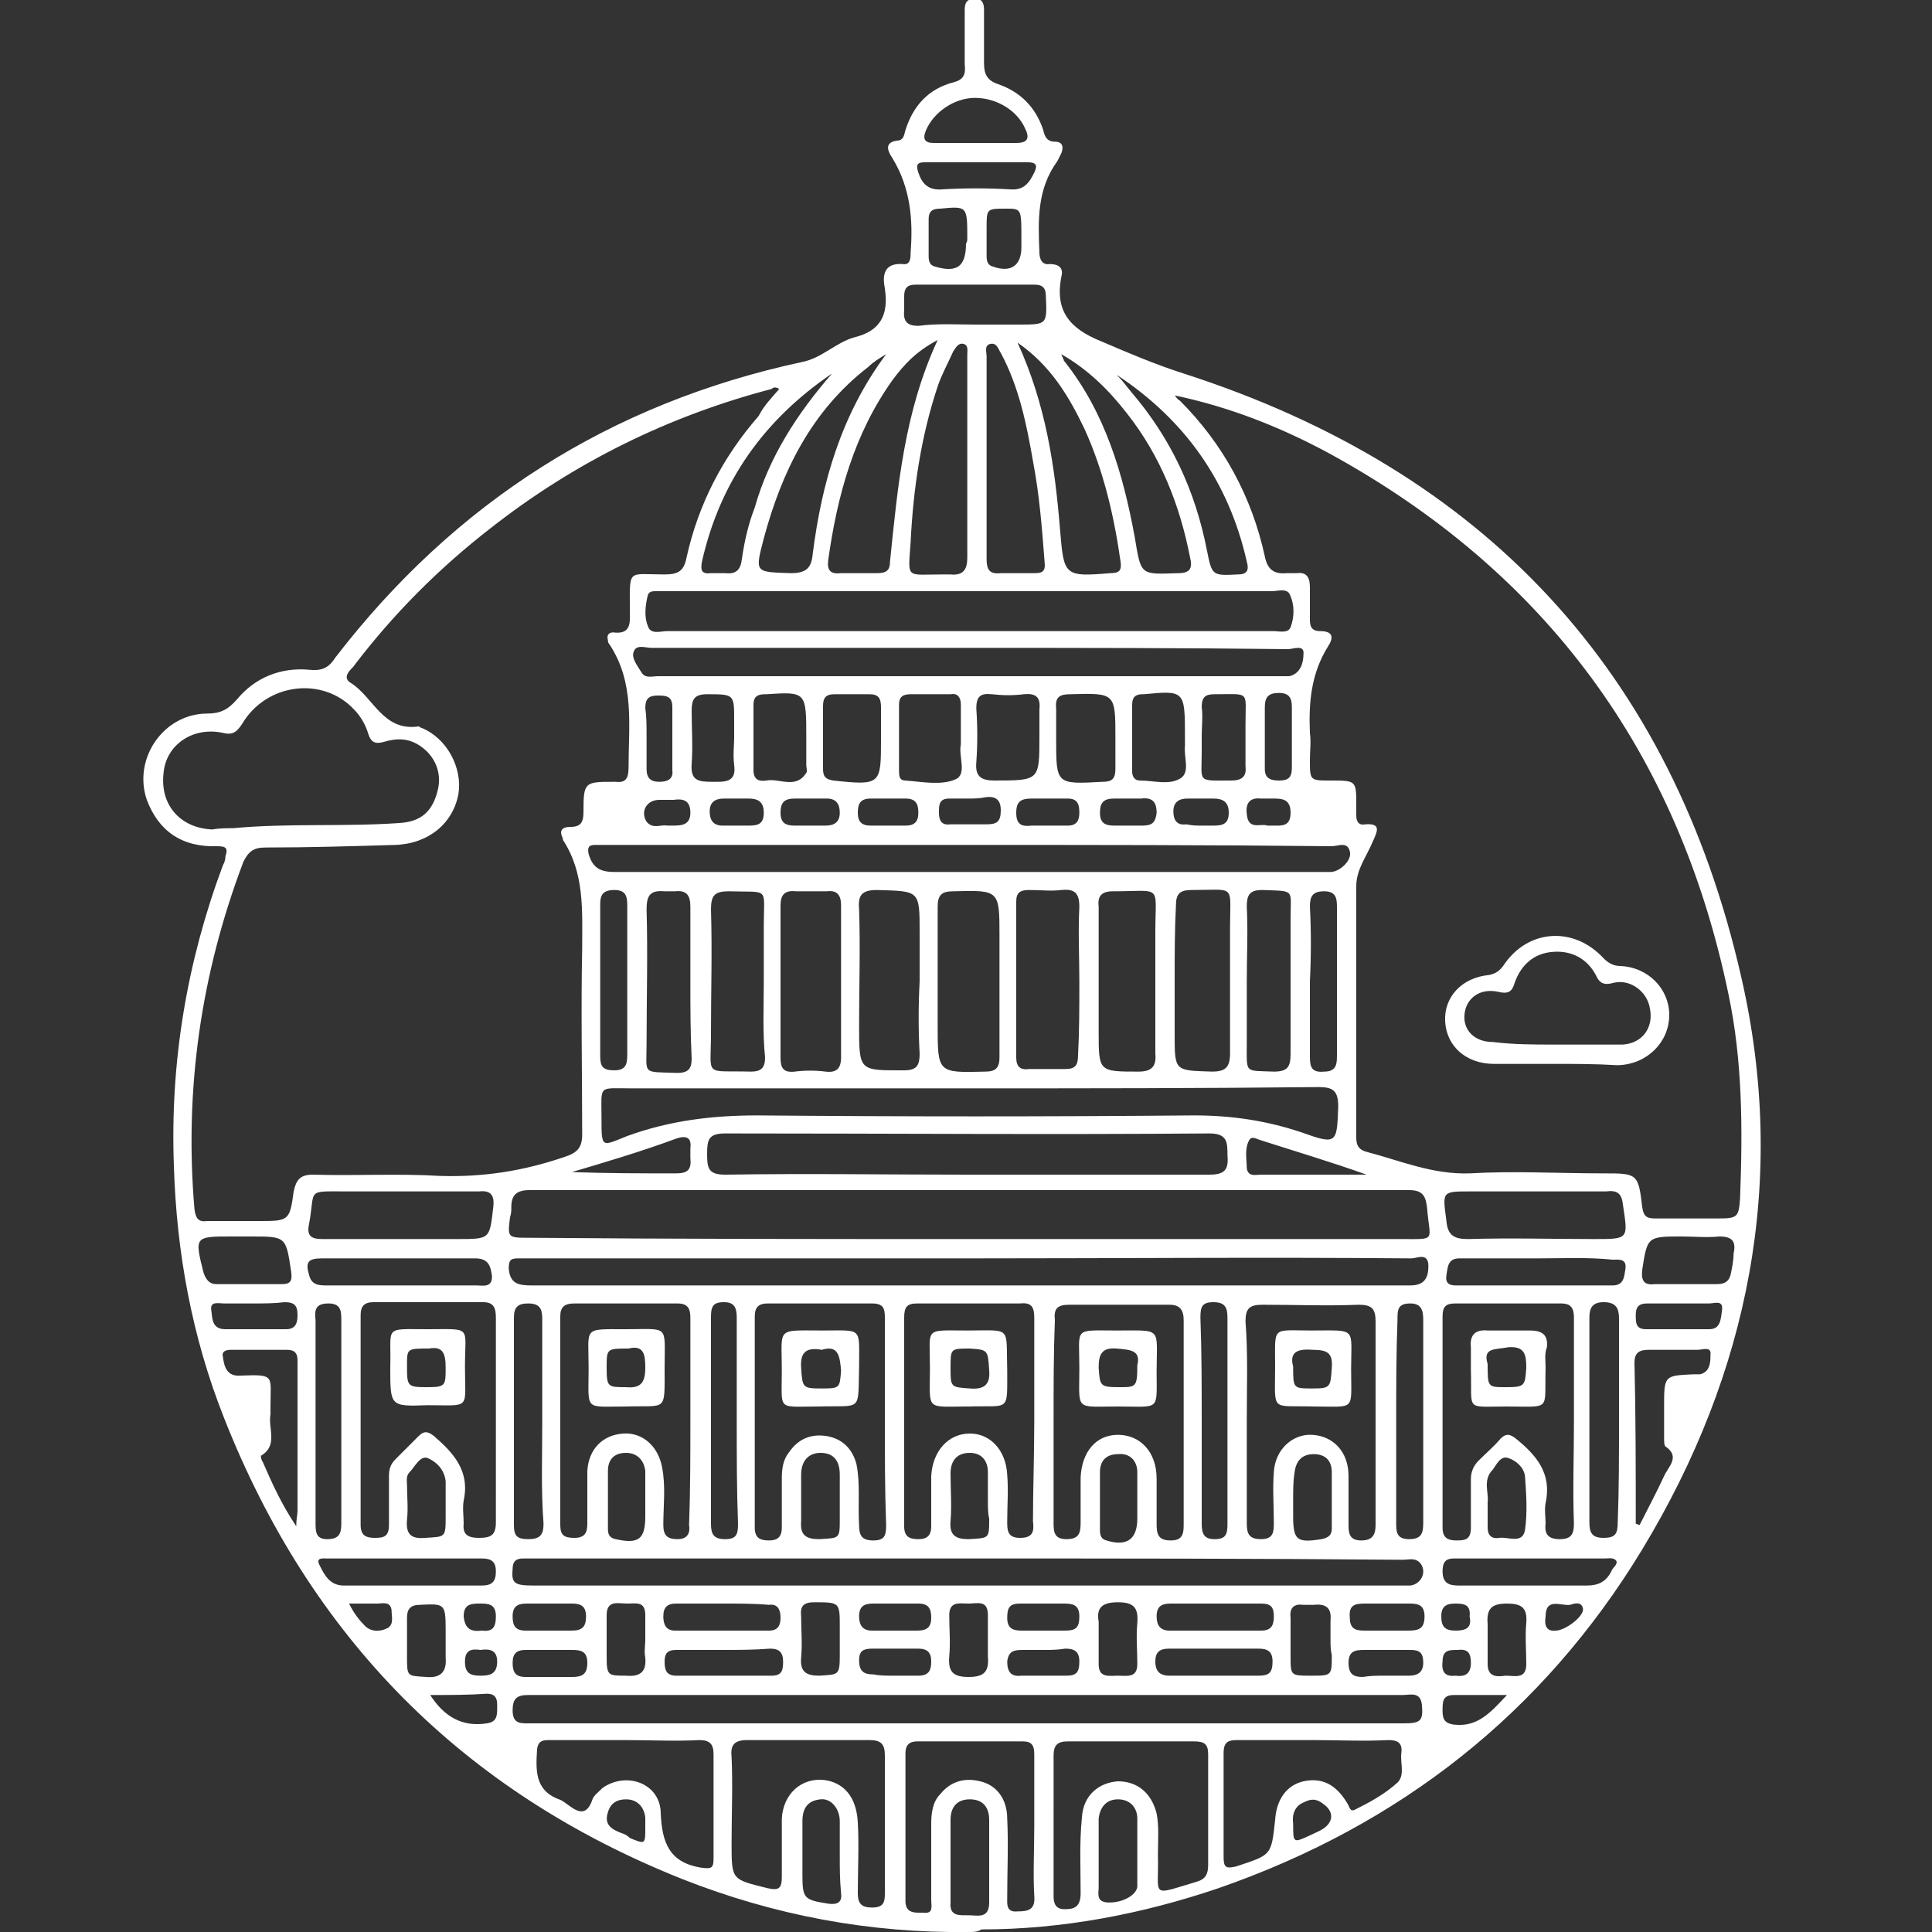 <?xml version="1.0" encoding="utf-8"?>
<!-- Generator: Adobe Illustrator 22.0.1, SVG Export Plug-In . SVG Version: 6.00 Build 0)  -->
<svg version="1.1" id="Layer_1" xmlns="http://www.w3.org/2000/svg" xmlns:xlink="http://www.w3.org/1999/xlink" x="0px" y="0px"
	 viewBox="0 0 150 150" style="enable-background:new 0 0 150 150;" xml:space="preserve">
<rect x="0" y="0" width="150" height="150" fill="#333333" stroke="none"/>
<style type="text/css">
	.st0{fill:#FFFFFF;}
</style>
<path class="st0" d="M30.3,106.2c0.1-3.3-0.6-3,2.9-3s2.9-0.3,2.9,2.9c0,3.4,0.5,3-2.9,3C30.3,109.2,30.3,109.2,30.3,106.2z
	 M33.3,104.7c-1.7,0-1.7,0-1.7,1.3c0,1.6,0,1.7,1.5,1.7s1.5-0.1,1.5-1.5C34.6,105.1,34.4,104.5,33.3,104.7z"/>
<path class="st0" d="M48.6,109.2c-3.3,0-2.9,0.4-2.9-3c0-3.2-0.5-3,2.9-3s3-0.4,3,3C51.6,109.7,51.8,109.1,48.6,109.2z M48.8,104.7
	c-1.7,0-1.7,0-1.7,1.5s0.1,1.5,1.5,1.5c1.1,0.1,1.5-0.3,1.5-1.5C50.1,105.2,50,104.4,48.8,104.7z"/>
<path class="st0" d="M75.2,150c-7.7,0.1-15.1-1.3-22.2-4.1c-17.1-6.8-28.9-18.8-35.6-35.8c-2.5-6.3-3.7-12.9-3.9-19.6
	c-0.3-8,1-15.8,3.8-23.3c0.1-0.2,0.2-0.4,0.2-0.7c0.2-0.6,0.1-0.8-0.6-0.8c-2.8,0.1-4.6-1.2-5.5-3.6c-1.1-3.2,1.3-6.7,4.7-6.7
	c1,0,1.6-0.3,2.3-1.1c1.4-1.7,3.4-2.5,5.6-2.3c0.9,0.1,1.5-0.1,2-0.9c9.3-12.1,21.4-19.8,36.3-23c1.5-0.3,2.6-1.5,4-1.9
	c2.1-0.5,2.7-1.8,2.4-3.8c-0.2-1-0.1-2,1.4-1.9c0.6,0.1,0.6-0.5,0.6-0.9c0.2-2.5,0-5-1.4-7.3c-0.4-0.6-0.7-1.3,0.5-1.4
	c0.4-0.1,0.4-0.5,0.5-0.8c0.6-1.9,1.8-3.2,3.7-3.7c0.8-0.2,1-0.6,0.9-1.4c0-1.4,0-2.8,0-4.2c0-0.5,0.1-0.9,0.8-0.9
	c0.6,0,0.7,0.4,0.7,0.9c0,1.4,0,2.7,0,4.1c0,0.8,0.2,1.3,1,1.6c1.8,0.6,3,1.8,3.6,3.6c0.1,0.5,0.3,0.9,0.9,0.9s0.7,0.4,0.5,0.9
	c-0.1,0.2-0.2,0.4-0.3,0.6c-1.6,2.2-1.5,4.6-1.4,7.1c0,0.5,0.2,1,0.8,0.9c0.7,0,1.1,0.3,0.9,1c-0.5,2.6,0.6,4,3.1,5
	c2.1,0.9,4.2,1.8,6.4,2.5c23.3,7.5,37.9,23.1,43.3,46.9c3.6,15.7,0.6,30.7-7.7,44.4c-7.7,12.7-18.8,21.4-32.9,26.3
	c-5.9,2-12.1,3.2-18.4,3.2C75.9,150,75.6,150,75.2,150z M60.5,30.2c-0.3-0.2-0.5-0.1-0.6,0c-8,2.1-15.3,5.7-21.8,10.8
	c-4,3.1-7.6,6.7-10.7,10.8c-0.3,0.3-0.8,0.8-0.2,1.2c1.8,1.1,2.5,3.8,5.3,3.4c0.1,0,0.1,0.1,0.2,0.1c2,0.8,3.2,3.1,2.9,5.1
	c-0.4,2.3-2.3,3.9-4.9,4c-3.4,0.1-6.7,0.2-10.1,0.2c-0.9,0-1.3,0.3-1.7,1.1c-3.3,8.7-4.6,17.7-3.8,27c0.1,0.7,0.3,1,1,0.9
	c1.3,0,2.7,0,4,0c2.3,0,2.4,0,2.7-2.3c0.2-0.9,0.5-1.3,1.5-1.3c3.3,0.1,6.6-0.1,9.9,0.1c3.4,0.1,6.5-0.4,9.7-1.5
	c0.9-0.3,1.3-0.7,1.3-1.7c0-4.8-0.1-9.7,0-14.5c0-2.9,0.2-5.8-1.5-8.4v-0.1c-0.3-0.6-0.1-0.9,0.6-0.9c0.9,0,1-0.5,1-1.2
	c0-2.3,0.1-2.3,2.4-2.3h0.1c0.8,0.1,1-0.3,1-1.1c0-3.3,0.5-6.6-1.5-9.6c-0.1-0.1-0.1-0.2-0.1-0.3c-0.1-0.3,0-0.6,0.4-0.6
	c1.5,0.2,1.3-0.9,1.3-1.8c0-3.2-0.2-2.7,2.7-2.7c1.1,0,1.5-0.3,1.7-1.3c0.9-4.1,2.8-7.8,5.6-11C59.3,31.5,59.9,30.9,60.5,30.2z
	 M91.2,30.7c0.1,0.1,0.2,0.3,0.4,0.4c3.4,3.4,5.6,7.5,6.6,12.1c0.2,1,0.7,1.4,1.7,1.3c0.3,0,0.6,0,0.8,0c0.8-0.1,1,0.4,1,1.1
	c0,0.8,0,1.6,0,2.5c0,0.5,0.1,0.9,0.8,0.9c1.1,0,1,0.6,0.6,1.2c-1.3,2.1-1.5,4.3-1.4,6.7c0.1,0.7,0,1.4,0,2.1c0,1.6,0,1.6,1.6,1.6
	c2,0,2,0,2,1.9c0,0.3,0,0.5,0,0.8c0,0.5,0.2,0.8,0.7,0.7c1.3-0.1,0.9,0.6,0.6,1.3c-0.5,1.2-1.3,2.2-1.3,3.5c0,6.5,0,13,0,19.5
	c0,0.5,0.1,0.9,0.7,1.1c2.7,0.7,5.2,1.8,8.1,1.7c3.4-0.2,6.9,0,10.4,0c2.6,0,2.7,0,3,2.6c0.1,0.7,0.3,0.9,1,0.9c1.6,0,3.3,0,4.9,0
	c1.5,0,1.6-0.1,1.7-1.6c0.2-5.3,0.2-10.6-0.9-15.8c-3.9-18.8-14.2-32.8-31-42C99.5,33.2,95.5,31.6,91.2,30.7z M75.2,96.2
	c11.2,0,22.4,0,33.6,0c2.8,0,2.2,0.2,2-2.4c-0.1-0.9-0.3-1.4-1.4-1.4c-22.8,0-45.5,0-68.3,0c-1,0-1.4,0.4-1.4,1.3
	c0,0.3,0,0.5-0.1,0.8c-0.2,1.6-0.2,1.6,1.5,1.6C52.5,96.2,63.9,96.2,75.2,96.2z M18.1,64.3c4.3-0.4,8.6-0.1,12.9-0.4
	c1.7-0.1,2.6-0.9,3-2.6c0.3-1.3-0.2-2.6-1.4-3.4c-0.9-0.6-1.8-0.6-2.8-0.3c-0.7,0.2-1,0-1.2-0.6c-0.2-0.7-0.6-1.4-1.1-1.9
	c-2.4-2.6-6.8-2.1-8.7,1.1c-0.4,0.6-0.7,0.9-1.5,0.7c-2.3-0.5-4.4,0.9-4.6,3.1c-0.3,2.5,1.3,4.3,3.8,4.4
	C17,64.3,17.6,64.3,18.1,64.3z M75.1,133.8c11.3,0,22.6,0,33.9,0c1.3,0,1.5-0.2,1.4-1.4c-0.1-1.1-0.9-0.8-1.5-0.8
	c-16.2,0-32.3,0-48.5,0c-6.5,0-13,0-19.4,0c-0.9,0-1.2,0.3-1.2,1.2c0,1.1,0.7,1,1.4,1C52.5,133.8,63.8,133.8,75.1,133.8z M75.2,49
	c1.9,0,3.8,0,5.8,0c6,0,11.9,0,17.9,0c0.4,0,1.1,0.2,1.3-0.3c0.3-0.8,0.3-1.7,0-2.4c-0.2-0.7-0.9-0.4-1.5-0.4c-15.7,0-31.3,0-47,0
	c-0.3,0-0.5,0-0.8,0c-0.2,0-0.5,0-0.6,0.3c-0.2,0.8-0.3,1.7,0,2.4c0.2,0.7,1,0.4,1.5,0.4C59.6,49,67.4,49,75.2,49z M75.3,97.7
	c-11.3,0-22.7,0-34,0c-0.4,0-0.7,0-1.1,0c-0.6,0-0.7,0.2-0.7,0.8c0.1,1.2,0.8,1.3,1.8,1.3c18.8,0,37.7,0,56.5,0c3.9,0,7.8,0,11.7,0
	c1.1,0,1.4-0.6,1.4-1.5c0-1.1-0.9-0.6-1.3-0.6C98.2,97.6,86.7,97.7,75.3,97.7z M75.2,84.5c-8.7,0-17.5,0-26.2,0
	c-2.6,0-2.3-0.3-2.3,2.3c0,2.4,0,2.2,2,1.4c3.3-1.2,6.6-1.6,10.1-1.6c11.3,0.1,22.6,0.1,33.9,0c2.9,0,5.6,0.4,8.3,1.3
	c2.8,1,2.8,0.9,2.9-2c0-1.2-0.4-1.5-1.5-1.5C93.3,84.5,84.2,84.5,75.2,84.5z M75.1,121c-11.1,0-22.3,0-33.4,0c-0.4,0-0.7,0-1.1,0
	c-0.5,0-0.8,0.2-0.8,0.8c-0.1,1.1,0.1,1.3,1.6,1.3c22.3,0,44.6,0,66.9,0c0.4,0,0.8,0,1.2,0c0.8-0.1,1.3-1,0.8-1.7
	c-0.4-0.5-0.9-0.3-1.4-0.3C97.7,121,86.4,121,75.1,121z M75.1,91.2c6.3,0,12.6,0,18.8,0c1.2,0,1.5-0.4,1.4-1.5c0-1,0-1.7-1.4-1.7
	c-12.5,0.1-25,0-37.6,0c-1.3,0-1.4,0.5-1.4,1.6s0.1,1.6,1.4,1.6C62.7,91.1,68.9,91.2,75.1,91.2z M75.3,65.6c-9.3,0-18.7,0-28,0
	c-0.4,0-0.7,0-1.1,0c-0.5,0-0.6,0.2-0.5,0.7c0.3,1,0.8,1.4,2,1.4c18.3,0,36.7,0,55,0c0.2,0,0.4,0,0.6,0c0.7,0,1.7-0.9,1.5-1.6
	c-0.2-0.8-0.9-0.4-1.4-0.4C94,65.6,84.7,65.6,75.3,65.6z M38.5,110.3c0-2.7,0-5.3,0-8c0-0.8-0.2-1.2-1-1.2c-2.8,0-5.6,0-8.5,0
	c-0.7,0-1,0.3-1,1c0,5.4,0,10.9,0,16.3c0,0.8,0.4,1,1.1,1s1.1-0.1,1.1-1c0-1.3,0-2.5,0-3.8c0-0.5,0.1-0.9,0.5-1.3
	c0.6-0.6,1.2-1.2,1.8-1.8c0.4-0.4,0.7-0.4,1.2,0c1.5,1.3,2.8,2.7,2.3,5c-0.1,0.6,0,1.2,0,1.8c-0.1,0.9,0.4,1.1,1.2,1.1
	c0.9,0,1.3-0.2,1.3-1.2C38.5,115.7,38.5,113,38.5,110.3z M75.2,50.3c-8.2,0-16.4,0-24.6,0c-0.5,0-1.2-0.3-1.4,0.3
	c-0.2,0.5,0.3,1.1,0.6,1.6s0.8,0.3,1.3,0.3c16.1,0,32.2,0,48.3,0c0.2,0,0.5,0,0.7,0c0.9-0.2,1.1-1.1,1.1-1.7
	c0.1-0.8-0.8-0.4-1.2-0.4C91.8,50.3,83.5,50.3,75.2,50.3z M122.2,110.4c0-2.7,0-5.4,0-8.1c0-0.7-0.2-1.1-1-1.1c-2.7,0-5.5,0-8.2,0
	c-0.7,0-1,0.2-1,1c0,5.5,0,10.9,0,16.4c0,0.8,0.4,1,1.1,1s1.1-0.1,1.1-1c0-1.3,0-2.5,0-3.8c0-0.5,0.2-1,0.6-1.4
	c0.6-0.6,1.2-1.1,1.7-1.7c0.4-0.4,0.7-0.4,1.2,0c1.6,1.3,2.8,2.7,2.3,5c-0.1,0.5,0,1.1,0,1.6c-0.1,0.8,0.2,1.2,1.1,1.2
	s1.1-0.4,1.1-1.2C122.1,115.7,122.2,113,122.2,110.4z M80.3,110.3c0-2.7,0-5.3,0-8c0-0.8-0.2-1.2-1.1-1.1c-2.7,0-5.3,0-8,0
	c-0.8,0-1,0.3-1,1.1c0,5.4,0,10.8,0,16.2c0,0.8,0.4,1,1.1,1s1-0.3,1-1c0-1.3,0-2.6,0-3.9c0.1-1.9,1.3-3.3,3-3.3
	c1.6,0,2.8,1.3,2.9,3.2c0.1,1.2,0,2.4,0,3.6c0,0.7,0,1.3,1,1.3s1.1-0.5,1-1.3C80.2,115.6,80.3,113,80.3,110.3z M96.8,110.3
	c0,2.6,0,5.3,0,7.9c0,0.8,0.1,1.3,1.1,1.3s1-0.6,1-1.3c0-1.3-0.1-2.6,0-3.9c0.1-1.8,1.5-3,3-2.9c1.6,0.1,2.8,1.3,2.8,3.2
	c0,1.3,0,2.5,0,3.8c0,0.7,0.1,1.2,1,1.2s1.1-0.5,1.1-1.2c0-5.3,0-10.5,0-15.8c0-1-0.3-1.3-1.3-1.3c-2.5,0.1-5,0-7.5,0
	c-1,0-1.3,0.3-1.3,1.3C96.9,105.1,96.8,107.7,96.8,110.3z M68.7,110.4c0-2.7,0-5.4,0-8.1c0-0.7-0.1-1.1-1-1.1c-2.7,0-5.4,0-8.1,0
	c-0.7,0-1,0.3-1,1c0,5.5,0,10.9,0,16.4c0,0.8,0.4,1,1.1,1c0.7,0,1-0.3,1-1c0-1.3,0-2.5,0-3.8c0-0.8,0.1-1.5,0.6-2.1
	c0.7-1,1.7-1.4,2.9-1.2c1.2,0.2,2,1,2.3,2.2c0.3,1.5,0.1,3.1,0.2,4.7c0,0.8,0.2,1.2,1.1,1.2s1-0.4,1-1.2
	C68.7,115.7,68.7,113.1,68.7,110.4z M53.6,110.4c0-2.7,0-5.4,0-8.1c0-0.7-0.2-1.1-1-1.1c-2.7,0-5.3,0-8,0c-0.8,0-1.1,0.3-1.1,1
	c0,5.4,0,10.8,0,16.2c0,0.8,0.3,1,1.1,1s1-0.4,1-1.1c0-1.4,0-2.7,0-4.1c0.1-1.7,1.2-2.8,2.8-2.9c1.5-0.1,2.7,1,3,2.6
	c0.3,1.5,0.1,3,0.1,4.5c0,0.8,0.3,1.1,1.1,1.1s1-0.5,0.9-1.1C53.6,115.7,53.6,113,53.6,110.4z M81.8,110.3c0,2.7,0,5.3,0,8
	c0,0.7,0.1,1.2,1,1.2c1,0,1.1-0.5,1.1-1.3c0-1.2,0-2.4,0-3.5c0.1-2,1.2-3.3,2.9-3.3c1.7,0,3,1.3,3,3.4c0,1.2,0,2.4,0,3.5
	c0,0.8,0.1,1.3,1.1,1.3c0.9,0,1-0.5,1-1.2c0-5.3,0-10.6,0-15.9c0-0.8-0.3-1.2-1.1-1.2c-2.6,0-5.2,0-7.8,0c-0.9,0-1.2,0.3-1.1,1.2
	C81.8,105,81.8,107.6,81.8,110.3z M68.7,141.7c0-1.8,0-3.6,0-5.4c0-0.9-0.3-1.2-1.2-1.2c-3.2,0-6.4,0-9.5,0c-1,0-1.3,0.4-1.2,1.3
	c0.1,2.2,0,4.5,0,6.7c0,2.9,0,2.8,2.8,3.5c0.9,0.2,1.1,0,1.1-0.9c0-1.5,0-3,0-4.5c0.1-1.9,1.5-3.2,3.3-3c1.5,0.2,2.5,1.3,2.6,3.3
	c0.1,1.8,0,3.7,0,5.5c0,0.8,0.3,1.1,1.1,1.1c0.9,0,1-0.4,1-1.1C68.7,145.3,68.7,143.5,68.7,141.7z M81.8,141.7c0,1.8,0,3.7,0,5.5
	c0,1,0.5,1.1,1.3,1c0.7-0.1,0.8-0.7,0.8-1.2c0-2-0.1-3.9,0.1-5.9c0.1-1.7,1.3-2.7,2.8-2.8c1.5,0,2.6,0.9,3,2.5
	c0.2,1,0.1,2.1,0.1,3.2c0.1,3.3-0.7,3.2,3,2.1c0.7-0.2,0.9-0.6,0.9-1.3c0-2.9,0-5.7,0-8.6c0-0.8-0.3-1-1.1-1c-3.3,0-6.5,0-9.8,0
	c-0.8,0-1.1,0.3-1.1,1.1C81.8,138,81.8,139.8,81.8,141.7z M48.5,135.1c-1.9,0-3.8,0-5.8,0c-0.5,0-0.9,0-1,0.7
	c-0.1,1.6-0.2,3.2,1.7,3.9c0.3,0.1,0.5,0.3,0.8,0.5c0.8,0.6,1.4,0.7,1.8-0.5c0.1-0.3,0.5-0.6,0.8-0.9c1.9-1.3,4.5-0.3,4.5,2
	c0.1,2.3,0.7,3.8,3.1,4.2c0.8,0.1,1,0.1,1-0.7c0-2.7,0-5.4,0-8.1c0-0.8-0.3-1.1-1.1-1.1C52.4,135.2,50.5,135.1,48.5,135.1z
	 M80.3,141.8c0-1.9,0-3.8,0-5.6c0-0.7-0.2-1-0.9-1c-2.7,0-5.5,0-8.2,0c-0.6,0-0.9,0.3-0.9,0.9c0,3.8,0,7.7,0,11.5
	c0,1,0.8,0.9,1.4,0.9c0.8,0.1,0.6-0.5,0.6-1c0-2,0-3.9,0-5.9c0-0.8,0.1-1.7,0.7-2.3c0.8-1,1.9-1.3,3.1-1c1.3,0.3,2.1,1.4,2.1,2.9
	c0.1,2,0,4.1,0,6.1c0,0.5-0.1,1.2,0.8,1.1c0.8,0,1.4-0.1,1.3-1.2C80.2,145.5,80.3,143.7,80.3,141.8z M102,135.1c-2,0-3.9,0-5.9,0
	c-0.7,0-1.1,0.1-1.1,1c0,2.7,0,5.4,0,8.1c0,0.8,0.2,0.9,1,0.7c2.7-0.9,2.7-0.8,3-3.6c0.1-1.6,0.9-2.7,2.2-3c1.4-0.3,2.5,0.2,3.4,1.7
	c0.2,0.3,0.2,0.7,0.6,0.5c1.2-0.6,2.3-1.2,3.3-2.1c0.6-0.6,0.2-1.5,0.3-2.3c0.1-0.8-0.3-1-1-1C105.8,135.2,103.9,135.1,102,135.1z
	 M83.8,76.2c0-1.9-0.1-3.8,0-5.8c0-1.1-0.4-1.4-1.4-1.3c-0.8,0.1-1.6,0-2.5,0c-0.7,0-1,0.2-1,0.9c0,4,0,8.1,0,12.1
	c0,0.7,0.3,1,1,0.9c0.9,0,1.9,0,2.8,0c0.8,0,1-0.3,1-1.1C83.8,80.1,83.8,78.2,83.8,76.2z M77.6,76.2c0-1.2,0-2.4,0-3.5
	c0-3.6,0-3.6-3.6-3.5c-0.9,0-1.2,0.3-1.2,1.2c0,3.1,0,6.1,0,9.2c0,3.7,0,3.7,3.7,3.6c0.8,0,1.1-0.3,1.1-1.1
	C77.6,80.1,77.6,78.1,77.6,76.2z M60.6,76.2c0,2,0,3.9,0,5.9c0,0.8,0.2,1.2,1.1,1.1c0.8-0.1,1.6-0.1,2.4,0s1.2-0.2,1.2-1.1
	c0-3.9,0-7.9,0-11.8c0-0.8-0.3-1.2-1.1-1.1c-0.8,0-1.6,0-2.4,0c-0.9-0.1-1.2,0.3-1.2,1.1C60.6,72.2,60.6,74.2,60.6,76.2z M71.4,76.2
	c0-1.3,0-2.5,0-3.8c0-3.3,0-3.2-3.3-3.3c-1.2,0-1.5,0.4-1.4,1.5c0.1,3,0,6,0,9c0,3.6,0,3.5,3.5,3.5c1,0,1.2-0.4,1.2-1.3
	C71.3,80,71.3,78.1,71.4,76.2z M72.8,26.4c-1.7,0.9-2.6,1.9-3.5,3.1c-3,4.2-4.3,9-5,14c-0.1,0.8,0.2,1.1,1,1c0.9,0,1.9,0,2.8,0
	c0.7,0,1-0.2,1-0.9C69.7,37.8,70.2,32,72.8,26.4z M85.3,76.1c0,1.3,0,2.7,0,4c0,3.1,0,3.1,3.1,3.1c1,0,1.4-0.4,1.3-1.4
	c0-3.2,0-6.4,0-9.5c0-3.7,0.6-3.1-3.3-3.1c-0.9,0-1.2,0.4-1.1,1.2C85.3,72.2,85.3,74.2,85.3,76.1z M76.6,35.5c0,2.6,0,5.3,0,7.9
	c0,0.8,0.2,1.2,1.1,1.1c0.9,0,1.7,0,2.6,0c0.6,0,0.9-0.1,0.8-0.9c-0.2-2.6-0.4-5.2-0.9-7.8c-0.5-2.9-1.1-5.8-2.5-8.4
	c-0.2-0.3-0.3-0.8-0.8-0.7c-0.5,0.1-0.3,0.6-0.3,1C76.6,30.3,76.6,32.9,76.6,35.5z M75.1,35.6c0-2.7,0-5.4,0-8.1
	c0-0.3,0.1-0.7-0.3-0.8c-0.4-0.1-0.6,0.3-0.8,0.6c-0.4,0.9-0.9,1.8-1.2,2.7c-1.3,3.9-1.9,8-2.1,12.1c-0.2,2.9-0.4,2.5,2.4,2.5
	c0.2,0,0.5,0,0.7,0c1,0.1,1.3-0.4,1.3-1.3C75.1,40.7,75.1,38.1,75.1,35.6z M91.2,76.1c0,1.4,0,2.8,0,4.2c0,2.9,0,2.8,2.9,2.9
	c1,0,1.4-0.3,1.4-1.4c0-3.3,0-6.5,0-9.8c0-3.4,0.5-2.9-3-2.9c-0.9,0-1.2,0.3-1.2,1.2C91.2,72.2,91.2,74.2,91.2,76.1z M59.3,76.2
	c0-1.4,0-2.9,0-4.3c0-3.1,0.5-2.6-2.7-2.7c-1.1,0-1.4,0.3-1.4,1.4c0.1,3.2,0,6.4,0,9.6c0,3.5-0.6,2.9,3.1,3c0.8,0,1.1-0.3,1.1-1.1
	C59.2,80.1,59.3,78.2,59.3,76.2z M79,26.6c2.2,4.8,2.9,9.6,3.3,14.5c0.3,3.6,0.3,3.7,3.9,3.4c0.7,0,0.9-0.2,0.8-0.9
	c-0.5-3.5-1.3-7-2.8-10.3C83,30.8,81.6,28.4,79,26.6z M30.9,96.2c1.5,0,3.1,0,4.6,0c2.6,0,2.5,0,2.8-2.5c0.1-0.9-0.2-1.3-1.1-1.2
	c-3.4,0-6.9,0-10.3,0c-3.2,0-2.4-0.2-2.9,2.5c-0.2,0.9,0.1,1.2,1,1.2C26.9,96.2,28.9,96.2,30.9,96.2z M118.9,92.5
	c-1.6,0-3.1,0-4.7,0c-2.3,0-2.2,0-1.9,2.3c0.1,1.2,0.7,1.4,1.7,1.4c3.3-0.1,6.5,0,9.8,0c2.7,0,2.6,0,2.2-2.7c-0.1-0.9-0.5-1.1-1.3-1
	C122.8,92.5,120.9,92.5,118.9,92.5z M68.8,27.5c-0.5,0.3-1,0.6-1.4,1c-4.4,3.4-6.7,8.1-8.1,13.3c-0.7,2.7-0.7,2.6,2.1,2.7
	c1.2,0,1.6-0.4,1.7-1.5C63.8,37.5,65.3,32.2,68.8,27.5z M82.4,27.5c0.1,0.3,0.2,0.4,0.2,0.5c3.2,4,4.6,8.8,5.5,13.7
	c0.5,3,0.4,2.9,3.4,2.8c0.9,0,1.1-0.4,0.9-1.2c-0.8-4.1-2.3-7.9-4.9-11.2C86.1,30.3,84.5,28.7,82.4,27.5z M53.6,76.3
	c0-2,0-3.9,0-5.9c0-0.9-0.3-1.3-1.2-1.2c-0.3,0-0.6,0-0.8,0c-1.1-0.1-1.4,0.3-1.4,1.4c0.1,3.5,0,6.9,0,10.4c0,2.5-0.4,2.2,2.4,2.3
	c0.9,0,1.1-0.4,1.1-1.1C53.6,80.1,53.6,78.2,53.6,76.3z M96.8,76.2c0,1.6,0,3.2,0,4.8c0,2.4-0.2,2.1,2.1,2.2c1.1,0,1.3-0.4,1.3-1.4
	c0-3.5,0-7,0-10.5c0-2.3,0.4-2.1-2.2-2.2c-1,0-1.2,0.4-1.2,1.3C96.9,72.3,96.8,74.2,96.8,76.2z M125.7,110.3c0-2.6,0-5.2,0-7.9
	c0-0.8-0.2-1.3-1.2-1.3c-0.9,0-1.1,0.5-1.1,1.2c0,5.3,0,10.6,0,15.9c0,0.8,0.2,1.2,1.1,1.2s1.1-0.3,1.1-1.2
	C125.7,115.6,125.7,113,125.7,110.3z M42.1,110.5c0-2.7,0-5.4,0-8.1c0-0.8-0.2-1.2-1.1-1.2c-0.8,0-1.1,0.3-1.1,1.1
	c0,5.4,0,10.7,0,16.1c0,0.8,0.2,1.1,1.1,1.1c0.9,0,1.2-0.3,1.2-1.2C42,115.7,42.1,113.1,42.1,110.5z M93.3,110.3c0,2.7,0,5.3,0,8
	c0,0.8,0.2,1.2,1,1.2c0.9,0,1-0.4,1-1.2c0-5.3,0-10.7,0-16c0-0.8-0.2-1.2-1.1-1.2s-1,0.4-1,1.2C93.3,105,93.3,107.7,93.3,110.3z
	 M24.5,110.3c0,2.6,0,5.3,0,7.9c0,0.7,0,1.3,0.9,1.3s1.1-0.4,1.1-1.2c0-5.3,0-10.6,0-15.9c0-0.7-0.1-1.2-1-1.2c-1,0-1.1,0.5-1,1.3
	C24.5,105.1,24.5,107.7,24.5,110.3z M57.2,110.3c0-2.7,0-5.3,0-8c0-0.8-0.2-1.2-1-1.2c-0.9,0-1,0.4-1,1.2c0,5.3,0,10.7,0,16
	c0,0.8,0.2,1.2,1.1,1.2c0.9,0,1-0.4,1-1.2C57.2,115.7,57.2,113,57.2,110.3z M108.4,110.3c0,2.6,0,5.2,0,7.9c0,0.7,0,1.3,1,1.3
	s1.1-0.5,1.1-1.3c0-5.2,0-10.5,0-15.7c0-0.7-0.1-1.3-1-1.3c-1,0-1,0.5-1,1.3C108.4,105.1,108.4,107.7,108.4,110.3z M127,118.3
	c0.1,0,0.2,0.1,0.3,0.1c0.6-1.2,1.3-2.5,1.9-3.8c0.3-0.7,1.3-1.5,0.1-2.3c-0.1-0.1-0.1-0.4-0.1-0.7c0-0.8,0-1.6,0-2.4
	c0-2.4,0-2.4,2.3-2.5c0.2,0,0.3,0,0.5,0c0.8-0.2,0.8-1,0.8-1.5c0.1-0.7-0.6-0.4-1-0.4c-1.3,0-2.5,0-3.8,0c-0.7,0-1.1,0.2-1.1,1
	C127,109.9,127,114.1,127,118.3z M75.7,25.2c1.1,0,2.3,0,3.4,0c2.2,0,2.2,0,2.1-2.2c0-0.6-0.2-0.9-0.9-0.9c-3.1,0-6.1,0-9.2,0
	c-0.7,0-0.9,0.3-0.9,0.9c0,0.4,0,0.7,0,1.1c-0.1,0.9,0.3,1.2,1.1,1.2C72.8,25.1,74.3,25.2,75.7,25.2z M64.6,29
	c-5.3,3.6-8.7,8.4-10.1,14.6c-0.1,0.6-0.1,1,0.7,0.9c0.3,0,0.7,0,1.1,0c0.9,0.1,1.2-0.3,1.3-1.1c0.2-1.4,0.5-2.7,1-4
	C59.7,35.5,61.9,32.1,64.6,29z M86.7,29.1c0.4,0.4,0.7,0.8,1.1,1.3c3.1,3.6,5,7.7,5.9,12.3c0.4,2,0.4,2,2.4,1.9c0.7,0,0.9-0.3,0.7-1
	C95.4,37.4,92,32.6,86.7,29.1z M23,118.5c0-0.6,0.1-0.9,0.1-1.2c0-3.9,0-7.8,0-11.7c0-0.5-0.2-0.8-0.8-0.8c-1.5,0-2.9,0-4.4,0
	c-0.3,0-0.7,0.1-0.6,0.5c0.1,0.8,0.3,1.6,1.4,1.5c2.7-0.1,2.3,0,2.3,2.4c0,0.2,0,0.4,0,0.6c-0.2,1.1,0.6,2.4-0.7,3.2
	c-0.1,0,0,0.4,0.1,0.5C21.1,115.1,21.8,116.7,23,118.5z M74.6,57.3L74.6,57.3c0-0.9,0-1.7,0-2.6c0-0.6-0.3-0.9-0.8-0.8
	c-1,0-2,0-3.1,0c-0.6,0-0.9,0.2-0.9,0.8c0,1.7,0,3.4,0,5.1c0,0.4,0,0.8,0.5,0.8c1.3,0.1,2.8,0.4,3.9-0.1c0.9-0.4,0.2-1.8,0.4-2.7
	C74.6,57.5,74.6,57.4,74.6,57.3z M80.7,57.2c0-0.7,0-1.4,0-2.1c0.1-0.9-0.2-1.3-1.2-1.2c-0.8,0.1-1.6,0.1-2.5,0s-1.2,0.2-1.2,1.1
	c0.1,1.4,0.1,2.8,0,4.2c-0.1,1.1,0.4,1.4,1.4,1.4C80.7,60.6,80.7,60.6,80.7,57.2z M68.4,57.2c0-0.8,0-1.6,0-2.3s-0.2-1-0.9-1
	c-0.9,0-1.8,0-2.7,0c-0.6,0-0.9,0.2-0.9,0.9c0,1.6,0,3.3,0,4.9c0,0.6,0.2,0.8,0.8,0.9c3.7,0.4,3.7,0.3,3.7-3.2
	C68.4,57.3,68.4,57.2,68.4,57.2z M86.6,57.3c0-3.5,0-3.5-3.5-3.4c-0.8,0-1.2,0.2-1.1,1.1c0,0.8,0,1.6,0,2.4c0,3.5,0,3.5,3.6,3.3
	c0.7,0,1-0.2,1-1C86.6,58.8,86.6,58,86.6,57.3z M30.8,97.7c-1.9,0-3.8,0-5.8,0c-1.1,0-1.3,0.3-1,1.3c0.2,0.8,0.8,0.8,1.4,0.8
	c3.9,0,7.8,0,11.6,0c0.5,0,1.2,0.2,1.2-0.7c-0.1-0.7-0.2-1.4-1.3-1.4C34.9,97.7,32.9,97.7,30.8,97.7z M48.7,76.1c0-1.9,0-3.8,0-5.8
	c0-0.7-0.1-1.2-1-1.2s-1.1,0.4-1.1,1.1c0,3.9,0,7.8,0,11.8c0,0.8,0.2,1.1,1.1,1.1c0.9,0,1-0.5,1-1.2C48.7,80,48.7,78.1,48.7,76.1z
	 M101.7,76.2c0,1.9,0,3.8,0,5.8c0,0.8,0.1,1.3,1.1,1.2c0.9,0,1-0.5,1-1.2c0-3.9,0-7.8,0-11.6c0-0.7-0.1-1.2-1-1.2s-1.1,0.4-1.1,1.2
	C101.8,72.2,101.8,74.2,101.7,76.2z M119.4,97.7L119.4,97.7c-2,0-4.1,0-6.1,0c-0.9,0-0.9,0.7-1,1.3c-0.1,0.6,0.2,0.8,0.7,0.8
	c4.1,0,8.1,0,12.2,0c0.9,0,0.9-0.7,1-1.3c0.1-0.8-0.5-0.7-1-0.7C123.2,97.6,121.3,97.7,119.4,97.7z M92,57.3c0-3.7,0-3.7-3.2-3.4
	h-0.1c-0.5,0-0.8,0.2-0.8,0.8c0,1.7,0,3.4,0,5.2c0,0.4,0.2,0.7,0.6,0.7c1.1,0,2.3,0.4,3.2-0.2c0.7-0.5,0.2-1.6,0.3-2.5
	C92,57.7,92,57.5,92,57.3z M62.6,57.3c0-3.6,0-3.6-3.1-3.4h-0.1c-0.6,0-0.9,0.2-0.9,0.8c0,1.7,0,3.4,0,5.1c0,0.7,0.4,0.9,1,0.8
	c1-0.2,2.3,0.7,3.1-0.6c0.1-0.1,0-0.4,0-0.6C62.6,58.7,62.6,58,62.6,57.3z M31.5,121c-2,0-4.1,0-6.1,0c-0.3,0-0.9-0.1-0.6,0.5
	c0.4,0.8,0.8,1.6,1.9,1.6c3.6,0,7.1,0,10.7,0c0.8,0,1.1-0.3,1.1-1.1c0-0.8-0.4-1-1.1-1C35.5,121,33.5,121,31.5,121z M118.9,121
	c-1.9,0-3.8,0-5.6,0c-0.7,0-1.3-0.1-1.3,1c0,1,0.6,1.1,1.3,1.1c3.3,0,6.6,0,9.9,0c0.9,0,1.5-0.3,1.9-1.1c0.1-0.3,0.5-0.5,0.4-0.8
	c-0.2-0.3-0.6-0.2-0.9-0.2C122.7,121,120.8,121,118.9,121z M73.8,144.5L73.8,144.5c0,1.1,0,2.1,0,3.2c-0.1,1.1,0.7,1,1.4,1
	c0.7,0,1.6,0.3,1.6-1c0-2.1,0-4.2,0-6.4c0-1-0.5-1.6-1.5-1.6s-1.5,0.6-1.5,1.6C73.8,142.4,73.8,143.4,73.8,144.5z M18.8,96
	c-0.3,0-0.5,0-0.8,0c-2.9,0-2.9,0-2.2,2.8c0.2,0.6,0.5,0.9,1,0.9c1.7,0,3.4,0,5.1,0c0.7,0,0.8-0.3,0.7-1C22.2,96,22.2,96,19.5,96
	C19.2,96,19,96,18.8,96z M130.8,99.7c0.8,0,1.6,0,2.5,0c0.7,0,1-0.3,1.1-0.9c0.1-0.5,0.2-1,0.2-1.5c0.2-0.9-0.1-1.3-1.1-1.3
	c-1,0.1-2,0-2.9,0c-2.7,0-2.7,0-3.1,2.6c-0.1,0.9,0.2,1.2,1,1.1C129.3,99.7,130,99.7,130.8,99.7z M93.3,57.2c0,0.4,0,0.8,0,1.2
	c0,2.4-0.4,2.2,2.3,2.2c0.8,0,1.2-0.3,1.1-1.1c0-1.1,0-2.2,0-3.3c0-2.6,0.4-2.3-2.4-2.3c-0.7,0-1,0.2-1,1
	C93.4,55.6,93.3,56.4,93.3,57.2z M65.2,144.2L65.2,144.2c0-0.9,0-1.9,0-2.8c0-1-0.7-1.8-1.5-1.7c-1,0.1-1.4,0.7-1.4,1.7
	c0,1.4,0,2.7,0,4.1c0,1.9,0.1,2,2,2.3c0.7,0.1,1.1-0.1,1-0.8C65.2,145.9,65.2,145.1,65.2,144.2z M85.3,144L85.3,144
	c0,0.8,0,1.6,0,2.5c0,0.5-0.2,1.1,0.6,1.2c1.1,0.1,2.3-0.5,2.4-1.2c0-1.8,0-3.5,0-5.3c0-0.9-0.6-1.5-1.5-1.5s-1.4,0.6-1.5,1.5
	C85.3,142.2,85.3,143.1,85.3,144z M75.7,11.1c1.1,0,2.1,0,3.2,0c0.8,0,1.1-0.3,0.7-1.1c-0.6-1.4-2.2-2.4-3.9-2.4
	c-1.6,0-3.2,1.1-3.8,2.5c-0.3,0.7-0.1,1,0.6,1C73.6,11.1,74.6,11.1,75.7,11.1z M57,57.3c0-0.5,0-0.9,0-1.4c0-2,0-2-2.1-2
	c-1,0-1.2,0.4-1.2,1.3c0,1.4,0.1,2.7,0,4.1c-0.1,1.3,0.5,1.4,1.6,1.4c0.9,0,1.9,0.1,1.7-1.3C56.9,58.6,57,57.9,57,57.3z M65.2,116.5
	L65.2,116.5c0-0.7,0-1.3,0-2c0-1-0.4-1.7-1.5-1.7c-0.9,0-1.5,0.6-1.5,1.7c0,1.2,0,2.4,0,3.6c-0.1,1.1,0.4,1.4,1.4,1.4
	c1.6-0.1,1.6,0,1.6-1.6C65.2,117.5,65.2,117,65.2,116.5z M76.7,116.5L76.7,116.5c0-0.7,0-1.5,0-2.2c0-0.9-0.5-1.5-1.4-1.5
	c-1,0-1.5,0.6-1.5,1.6c0,1.2,0.1,2.5,0,3.7c-0.1,1.1,0.4,1.4,1.4,1.4c1.6-0.1,1.6,0,1.6-1.6C76.7,117.5,76.7,117,76.7,116.5z
	 M88.3,116.5L88.3,116.5c0-0.7,0-1.5,0-2.2c0-0.9-0.6-1.5-1.5-1.4c-0.9,0-1.4,0.5-1.4,1.4c0,1.5,0,3,0,4.5c0,0.4,0.1,0.7,0.5,0.8
	c1.6,0.5,2.4-0.1,2.4-1.7C88.3,117.3,88.3,116.9,88.3,116.5z M50.1,116.5L50.1,116.5c0-0.8,0-1.6,0-2.3c-0.1-0.8-0.6-1.4-1.5-1.4
	s-1.4,0.5-1.4,1.4c0,1.5,0,3,0,4.5c0,0.4,0.1,0.7,0.6,0.8c1.8,0.4,2.3,0,2.3-1.8C50.1,117.3,50.1,116.9,50.1,116.5z M100.4,116.5
	L100.4,116.5c0,0.4,0,0.8,0,1.2c0,1.9,0.3,2.1,2.2,1.8c0.5-0.1,0.8-0.3,0.8-0.8c0-1.5,0-3,0-4.4c0-0.9-0.5-1.4-1.4-1.4
	s-1.4,0.5-1.5,1.5C100.4,115,100.4,115.7,100.4,116.5z M56.3,124.5c-1.3,0-2.5,0-3.8,0c-0.7,0-1,0.3-1,1c0,0.6,0.2,1.1,0.9,1.1
	c2.4,0,4.9,0,7.3,0c0.7,0,0.9-0.4,0.9-1s-0.2-1.1-0.9-1C58.6,124.5,57.4,124.5,56.3,124.5z M94.4,124.5c-1.2,0-2.4,0-3.5,0
	c-0.7,0-1.1,0.2-1.1,1c0,0.7,0.3,1.1,1,1.1c2.4,0,4.7,0,7.1,0c0.8,0,1-0.4,1-1.1s-0.2-1-1-1C96.7,124.5,95.5,124.5,94.4,124.5z
	 M94.3,130.1c1.1,0,2.3,0,3.4,0c0.8,0,1.1-0.2,1.1-1.1c0-0.8-0.4-1-1.1-1c-2.3,0-4.6,0-6.9,0c-0.7,0-1.1,0.2-1.1,1s0.4,1.1,1.1,1.1
	C92,130.1,93.2,130.1,94.3,130.1z M56.1,128.1c-1.2,0-2.4,0-3.6,0c-0.7,0-0.9,0.3-0.9,0.9c0,0.6,0.1,1.1,0.9,1.1c2.5,0,4.9,0,7.4,0
	c0.8,0,0.9-0.4,0.9-1.1c0-0.7-0.3-1-1-1C58.5,128.1,57.3,128.1,56.1,128.1z M75.8,12.6c-1.3,0-2.7,0-4,0c-0.6,0-0.7,0.2-0.5,0.8
	c0.3,0.9,0.8,1.4,1.9,1.3c1.7-0.1,3.4-0.1,5.2,0c1.1,0.1,1.5-0.5,1.9-1.3c0.3-0.6,0.1-0.8-0.5-0.8C78.5,12.6,77.2,12.6,75.8,12.6z
	 M103.3,127.3c0-0.5,0-1,0-1.5c0.1-1-0.4-1.3-1.3-1.2c-0.3,0-0.5,0-0.8,0c-0.7-0.1-1.1,0.2-1,1c0,1,0,2,0,3c0,1.5,0,1.5,1.6,1.5
	s1.6,0,1.6-1.6C103.3,128.1,103.3,127.7,103.3,127.3z M34.6,116.8L34.6,116.8c0-0.6,0-1.2,0-1.8c-0.1-0.9-0.7-1.5-1.4-1.8
	c-0.6-0.2-1,0.7-1.4,1.1c-0.3,0.3-0.2,0.7-0.2,1c0,0.9,0.1,1.8,0,2.7c-0.1,1.1,0.3,1.5,1.4,1.4c1.6-0.1,1.6,0,1.6-1.7
	C34.6,117.5,34.6,117.1,34.6,116.8z M115.5,116.6c0,0.8,0,1.4,0,2s0.3,0.9,0.9,0.8c0.7-0.1,1.8,0.5,2-0.6c0.2-1.4,0.1-2.8,0-4.2
	c-0.1-0.7-0.7-1.2-1.3-1.4c-0.6-0.2-0.9,0.5-1.2,0.9C115.1,114.9,115.6,115.9,115.5,116.6z M76.7,127.3L76.7,127.3
	c0-0.6,0-1.2,0-1.9c0-1.2-0.8-0.9-1.5-0.9s-1.5-0.2-1.5,0.9s0.1,2.1,0,3.2c-0.1,1.2,0.3,1.6,1.5,1.6s1.6-0.4,1.5-1.6
	C76.7,128.2,76.7,127.7,76.7,127.3z M65.2,127.4c0-0.4,0-0.7,0-1.1c0-1.9,0-1.9-2-1.9c-0.8,0-1.1,0.3-1,1.1c0,1.1,0.1,2.1,0,3.2
	c-0.1,1.1,0.4,1.4,1.4,1.4c1.5-0.1,1.6,0,1.6-1.6C65.2,128.2,65.2,127.8,65.2,127.4z M85.3,127.3L85.3,127.3c0,0.6,0,1.2,0,1.9
	c0,1.1,0.8,0.9,1.5,0.9s1.5,0.2,1.5-0.9c0-1.1-0.1-2.1,0-3.2c0.1-1.2-0.3-1.6-1.5-1.6s-1.7,0.4-1.5,1.5
	C85.3,126.4,85.3,126.9,85.3,127.3z M50.1,127.3c0-0.6,0-1.2,0-1.9c0-1.1-0.7-0.9-1.4-0.9s-1.6-0.3-1.6,0.9c0,1.1,0,2.1,0,3.2
	c0,1.5,0.1,1.5,1.5,1.5c1.1,0.1,1.6-0.3,1.5-1.4C50,128.2,50.1,127.8,50.1,127.3z M34.6,127.4c0-0.3,0-0.6,0-0.9c0-2-0.1-2-2-1.9
	c-0.7,0-1,0.3-1,1c0,1,0,2,0,3c0,1.6,0,1.5,1.5,1.6c1.1,0.1,1.6-0.4,1.5-1.5C34.6,128.2,34.6,127.8,34.6,127.4z M115.5,127.3
	L115.5,127.3c0,0.6,0,1.2,0,1.9c0,1,0.7,1,1.4,0.9c0.7,0,1.6,0.3,1.6-0.9c0-1.1-0.1-2.1,0-3.2c0.1-1.2-0.4-1.5-1.5-1.5
	c-1.2,0-1.6,0.4-1.5,1.6C115.5,126.4,115.5,126.9,115.5,127.3z M44.4,91L44.4,91c2.7,0.1,5.4,0.1,8.1,0.1c0.9,0,1.2-0.3,1.1-1.2
	c0-0.2,0-0.5,0-0.7c0.1-0.8-0.2-1.1-1.1-0.8C49.8,89.4,47.1,90.2,44.4,91z M106.1,91.2L106.1,91.2c-2.8-1-5.5-1.8-8.3-2.7
	c-0.3-0.1-0.6-0.3-0.8,0c-0.4,0.7-0.2,1.5-0.2,2.2c0.1,0.7,0.7,0.5,1.1,0.5C100.7,91.2,103.4,91.2,106.1,91.2z M50.2,57.2
	c0,0.8,0,1.6,0,2.5c0,0.7,0.3,1,1,1c0.6,0,1.1-0.2,1-0.9c0-1.6,0-3.3,0-4.9c0-0.8-0.4-0.9-1.1-0.9c-0.7,0-1,0.2-1,1
	C50.2,55.6,50.2,56.4,50.2,57.2z M98.2,57.1L98.2,57.1c0,0.9,0,1.7,0,2.6c0,0.7,0.4,0.9,1.1,0.9s1-0.2,1-1c0-1.6,0-3.1,0-4.7
	c0-0.7-0.2-1.1-1-1.1s-1.1,0.3-1.1,1.1C98.2,55.7,98.2,56.4,98.2,57.1z M75.1,18.5c0-2.5,0-2.5-2.1-2.3c-0.6,0-0.9,0.2-0.9,0.8
	c0,1,0,2,0,2.9c0,0.4,0.1,0.7,0.5,0.8c1.7,0.5,2.4,0,2.4-1.8C75.1,18.8,75.1,18.6,75.1,18.5z M130.5,101.2L130.5,101.2
	c-0.9,0-1.7,0-2.6,0c-0.7,0-0.9,0.3-0.9,0.9s0,1.1,0.8,1.1c1.6,0,3.3,0,4.9,0c0.9,0,0.9-0.8,1-1.5c0.1-0.8-0.6-0.5-1-0.5
	C132,101.2,131.3,101.2,130.5,101.2z M19.6,101.2L19.6,101.2c-0.7,0-1.5,0-2.2,0c-0.4,0-1.1-0.2-1,0.5c0.1,0.6,0,1.5,1.1,1.5
	c1.6,0,3.1,0,4.7,0c0.7,0,0.9-0.4,0.9-1.1s-0.2-1-1-1C21.3,101.2,20.5,101.2,19.6,101.2z M79.3,18.5c0-2.3,0-2.3-1.2-2.3
	c-1.5,0-1.5,0-1.5,1.5c0,0.7,0,1.5,0,2.2c0,0.4,0.1,0.7,0.5,0.8c1.4,0.5,2.2-0.1,2.2-1.5C79.3,18.9,79.3,18.7,79.3,18.5z
	 M42.8,128.1c-0.7,0-1.3,0-2,0s-1,0.3-1,1s0.2,1.1,1,1.1c1.2,0,2.4,0,3.6,0c0.8,0,1.2-0.2,1.2-1.1c0-0.9-0.5-1-1.2-1
	C43.9,128.1,43.4,128.1,42.8,128.1z M107.5,130.1c0.6,0,1.2,0,1.9,0c0.7,0,1.1-0.3,1.1-1c0-0.8-0.3-1-1-1c-1.2,0-2.4,0-3.6,0
	c-0.7,0-1.2,0.1-1.2,1s0.4,1.1,1.1,1.1C106.4,130.1,106.9,130.1,107.5,130.1z M107.5,126.6c0.6,0,1.2,0,1.8,0c0.8,0,1.3-0.1,1.3-1.1
	c0-0.9-0.5-1-1.2-1c-1.1,0-2.3,0-3.4,0c-0.8,0-1.3,0.1-1.2,1.1c0,1,0.6,1,1.3,1C106.4,126.6,106.9,126.6,107.5,126.6z M42.8,124.5
	c-0.6,0-1.3,0-1.9,0c-0.7,0-1.1,0.2-1.1,1c0,0.7,0.2,1.1,1,1.1c1.2,0,2.4,0,3.6,0c0.8,0,1.1-0.3,1.1-1.1c0-0.8-0.4-1-1.1-1
	C44,124.5,43.4,124.5,42.8,124.5z M69.4,130.1c0.6,0,1.2,0,1.9,0c0.8,0,1-0.4,1-1.1c0-0.7-0.3-1-1-1c-1.2,0-2.3,0-3.5,0
	c-0.7,0-1.1,0.1-1.1,0.9c0,0.8,0.3,1.1,1.1,1.1C68.3,130.1,68.8,130.1,69.4,130.1z M81,128.1c-0.5,0-1.1,0-1.6,0
	c-0.7,0-1.1,0.1-1.2,0.9c0,0.8,0.3,1.2,1.1,1.1c1.2,0,2.3,0,3.5,0c0.8,0,1-0.3,1-1.1s-0.4-1-1.1-1C82.1,128.1,81.6,128.1,81,128.1z
	 M81.1,124.5c-0.6,0-1.3,0-1.9,0c-0.8,0-1,0.3-1,1.1c0,0.8,0.4,1,1.1,1c1.1,0,2.3,0,3.4,0c0.8,0,1.1-0.2,1.1-1.1s-0.5-1-1.2-1
	C82.1,124.5,81.6,124.5,81.1,124.5z M69.4,126.6c0.6,0,1.2,0,1.8,0c0.7,0,1.1-0.2,1.1-1c0-0.7-0.2-1.1-1-1.1c-1.2,0-2.3,0-3.5,0
	c-0.7,0-1.1,0.2-1.1,1c0,0.7,0.3,1.1,1,1.1C68.3,126.6,68.8,126.6,69.4,126.6z M81.3,64.1L81.3,64.1c0.5,0,1.1,0,1.6,0
	c0.7,0,0.9-0.4,0.9-1S83.7,62,82.9,62c-0.9,0-1.9,0-2.8,0c-0.8,0-1.2,0.2-1.2,1.1c0,0.9,0.4,1.1,1.2,1
	C80.5,64.1,80.9,64.1,81.3,64.1z M75.2,62L75.2,62c-0.5,0-1,0-1.5,0c-0.8,0-0.8,0.5-0.8,1.1s0.2,1,0.9,0.9c0.9,0,1.9,0,2.8,0
	c0.8,0,1.1-0.2,1.1-1.1c0-0.9-0.5-1.1-1.2-1C76,62,75.6,62,75.2,62z M33.4,131.6c1.1,1.7,2.5,2.5,4.4,2.2c0.7-0.1,0.8-0.5,0.8-1.1
	c0-0.5,0.1-1.2-0.8-1.2C36.4,131.6,35,131.6,33.4,131.6z M68.9,64.1c0.5,0,0.9,0,1.4,0c0.7,0,1-0.3,1-1s-0.2-1.1-1-1.1
	c-0.9,0-1.8,0-2.7,0c-0.8,0-1,0.4-1,1.1c0,0.7,0.3,1,1,1C68.1,64.1,68.5,64.1,68.9,64.1z M62.8,64.1c0.4,0,0.9,0,1.3,0
	c0.7,0,1.1-0.3,1.1-1s-0.3-1.1-1-1.1c-0.8,0-1.6,0-2.5,0c-0.8,0-1.1,0.3-1.1,1.1s0.4,1,1.1,1C62.1,64.1,62.5,64.1,62.8,64.1z
	 M87.4,64.1c0.4,0,0.7,0,1.1,0c0.7,0,1.2,0,1.3-1c0-0.9-0.4-1.2-1.2-1.1c-0.7,0-1.4,0-2.1,0c-0.8,0-1.1,0.3-1.1,1.1s0.4,1,1.1,1
	C86.7,64.1,87.1,64.1,87.4,64.1z M117,131.6c-1.6,0-2.9,0-4.1,0c-0.9,0-0.9,0.5-0.9,1.2c0,0.6,0.1,1,0.9,1.1
	C114.7,134.1,115.7,133,117,131.6z M57.2,64.1c0.3,0,0.5,0,0.8,0c0.7,0,1.3,0,1.3-1c0-0.9-0.5-1.1-1.2-1.1c-0.6,0-1.2,0-1.9,0
	s-1.1,0.3-1.1,1s0.3,1.1,1,1.1C56.5,64.1,56.8,64.1,57.2,64.1z M93.3,64.1c0.3,0,0.6,0,0.9,0c0.7,0,1.2-0.1,1.2-1
	c0-0.8-0.4-1.1-1.2-1.1c-0.7,0-1.3,0-2,0s-1.1,0.3-1.1,1s0.3,1.1,1,1C92.6,64.1,92.9,64.1,93.3,64.1z M50.1,141.9c0-0.3,0-0.6,0-0.8
	c-0.1-0.8-0.6-1.4-1.5-1.4c-0.7,0-1.2,0.3-1.4,1c-0.3,0.9,0.2,1.3,1,1.6c0.3,0.1,0.5,0.2,0.7,0.4C50.1,143.2,50.1,143.2,50.1,141.9z
	 M100.4,141.6c0,1.5,0,1.5,1.3,0.9c0.4-0.2,0.7-0.3,1-0.5c0.8-0.5,0.9-1.3,0.1-1.9c-0.5-0.4-0.9-0.5-1.5-0.2
	C100.5,140.2,100.3,140.9,100.4,141.6z M51.8,64.1c0.2,0,0.4,0,0.5,0c0.7,0,1.3-0.1,1.3-1c0-1-0.6-1.1-1.3-1c-0.4,0-0.7,0-1.1,0
	c-1,0-1.5,0.9-1,1.7C50.7,64.4,51.3,64,51.8,64.1z M98.4,64.1c0.2,0,0.3,0,0.4,0c0.7,0,1.4,0.1,1.4-1S99.5,62,98.8,62
	c-0.3,0-0.6,0-0.9,0c-0.9-0.1-1.2,0.4-1.1,1.2C96.9,64.5,97.9,63.9,98.4,64.1z M27.1,124.5c0.4,0.8,0.8,1.3,1.3,1.8
	c0.5,0.4,1.1,0.4,1.7,0.1c0.5-0.3,0.3-0.9,0.3-1.4c-0.1-0.7-0.7-0.5-1.1-0.5C28.5,124.5,27.8,124.5,27.1,124.5z M120.8,126.6
	c0.7,0,2.2-1.1,2.1-1.7s-0.7-0.4-1-0.3c-0.7,0.1-1.9-0.6-1.9,0.9C119.9,126.1,120,126.7,120.8,126.6z M37.3,128.1
	c-0.7-0.1-1.2,0-1.2,0.9s0.4,1.1,1.2,1.1c0.7,0,1.3-0.1,1.3-1.1C38.6,128.1,38,128,37.3,128.1z M37.4,126.6c0.8,0.1,1.1-0.2,1.1-1.1
	c0-1-0.6-1-1.3-1s-1.2,0.1-1.2,1C36.1,126.5,36.6,126.7,37.4,126.6z M114.1,125.5c0.1-0.9-0.4-1-1.1-1s-1.1,0.2-1.1,1
	s0.3,1.1,1.1,1.1C113.8,126.6,114.3,126.4,114.1,125.5z M113,130.1c0.7,0.1,1.2-0.1,1.2-1c0-0.7-0.2-1.1-1-1c-0.7,0-1.2,0-1.2,0.9
	C111.9,129.8,112.2,130.2,113,130.1z"/>
<path class="st0" d="M120.7,82.6c-1.6,0-3.1,0-4.7,0c-2.2,0-3.7-1.4-3.8-3.3c-0.1-1.9,1.3-3.4,3.4-3.6c0.5-0.1,0.8-0.3,1.1-0.7
	c1.9-2.9,5.5-3.1,7.8-0.6c0.4,0.4,0.8,0.6,1.3,0.6c2.2,0.1,3.8,1.8,3.8,3.8c0,2.1-1.7,3.8-3.9,3.9c-0.1,0-0.2,0-0.2,0
	C123.9,82.6,122.3,82.6,120.7,82.6z M120.7,81.1L120.7,81.1c1.8,0,3.5,0,5.3,0c1.5-0.1,2.4-1.3,2.1-2.8c-0.2-1.3-1.5-2.3-2.8-2
	c-0.7,0.2-1.1,0.1-1.4-0.6c-0.7-1.3-1.9-1.9-3.3-1.8c-1.5,0.1-2.5,1-3,2.4c-0.2,0.7-0.5,0.9-1.3,0.7c-1.4-0.3-2.5,0.5-2.6,1.8
	c-0.1,1.2,0.8,2.1,2.2,2.1C117.5,81.1,119.1,81.1,120.7,81.1z"/>
<path class="st0" d="M120,106.2c-0.1,3.4,0.5,3-3,3c-3.3,0-2.7,0.4-2.8-2.8c0-0.6,0-1.2,0-1.8c-0.1-0.9,0.3-1.4,1.3-1.3
	c1.1,0,2.2,0,3.3,0c1,0,1.4,0.4,1.3,1.3C119.9,105.1,120,105.7,120,106.2z M115.5,105.9c0,1.8,0,1.8,1.4,1.8c1.5,0,1.5-0.1,1.6-1.5
	c0-1-0.1-1.7-1.4-1.6C116.1,104.8,115.1,104.6,115.5,105.9z"/>
<path class="st0" d="M75.2,109.2c-3.4,0-3,0.4-3-3c0-3.2-0.5-2.9,2.9-2.9c3.5,0,3-0.4,3.1,3.1C78.2,109.7,78.4,109.1,75.2,109.2z
	 M75.3,104.7c-1.5,0-1.5,0-1.5,1.5s0,1.5,1.5,1.6c1.1,0.1,1.6-0.3,1.5-1.4C76.7,104.8,76.7,104.8,75.3,104.7z"/>
<path class="st0" d="M102,109.2c-3.4-0.1-3,0.5-3-3.1c0-3.2-0.3-2.8,2.8-2.8c3.6,0,3.1-0.3,3.1,3S105.3,109.2,102,109.2z
	 M100.4,106.1c0,1.7,0,1.7,1.5,1.7c1.4,0,1.4-0.1,1.5-1.6c0.1-1.2-0.4-1.4-1.5-1.4C100.7,104.7,100.1,105,100.4,106.1z"/>
<path class="st0" d="M63.5,109.2c-3.2,0-2.8,0.4-2.8-2.8c0-3.4-0.5-3.1,3.2-3.1c3.1,0,2.8-0.3,2.8,2.8
	C66.6,109.7,67,109.1,63.5,109.2z M63.8,104.8c-1.1-0.2-1.7,0.1-1.6,1.4c0.1,1.5,0.1,1.6,1.5,1.6c1.5,0,1.5,0,1.6-1.4
	C65.2,105.3,65.1,104.4,63.8,104.8z"/>
<path class="st0" d="M86.8,109.2c-3.4,0-3,0.4-3-3c0-3.2-0.5-2.9,2.9-2.9c3.6,0,3.1-0.3,3.1,3.2C89.8,109.6,90.1,109.2,86.8,109.2z
	 M88.3,106c0.3-1.2-0.6-1.2-1.6-1.3c-1.2-0.1-1.4,0.5-1.4,1.5c0.1,1.4,0.1,1.5,1.6,1.5C88.2,107.7,88.3,107.7,88.3,106z"/>
</svg>
